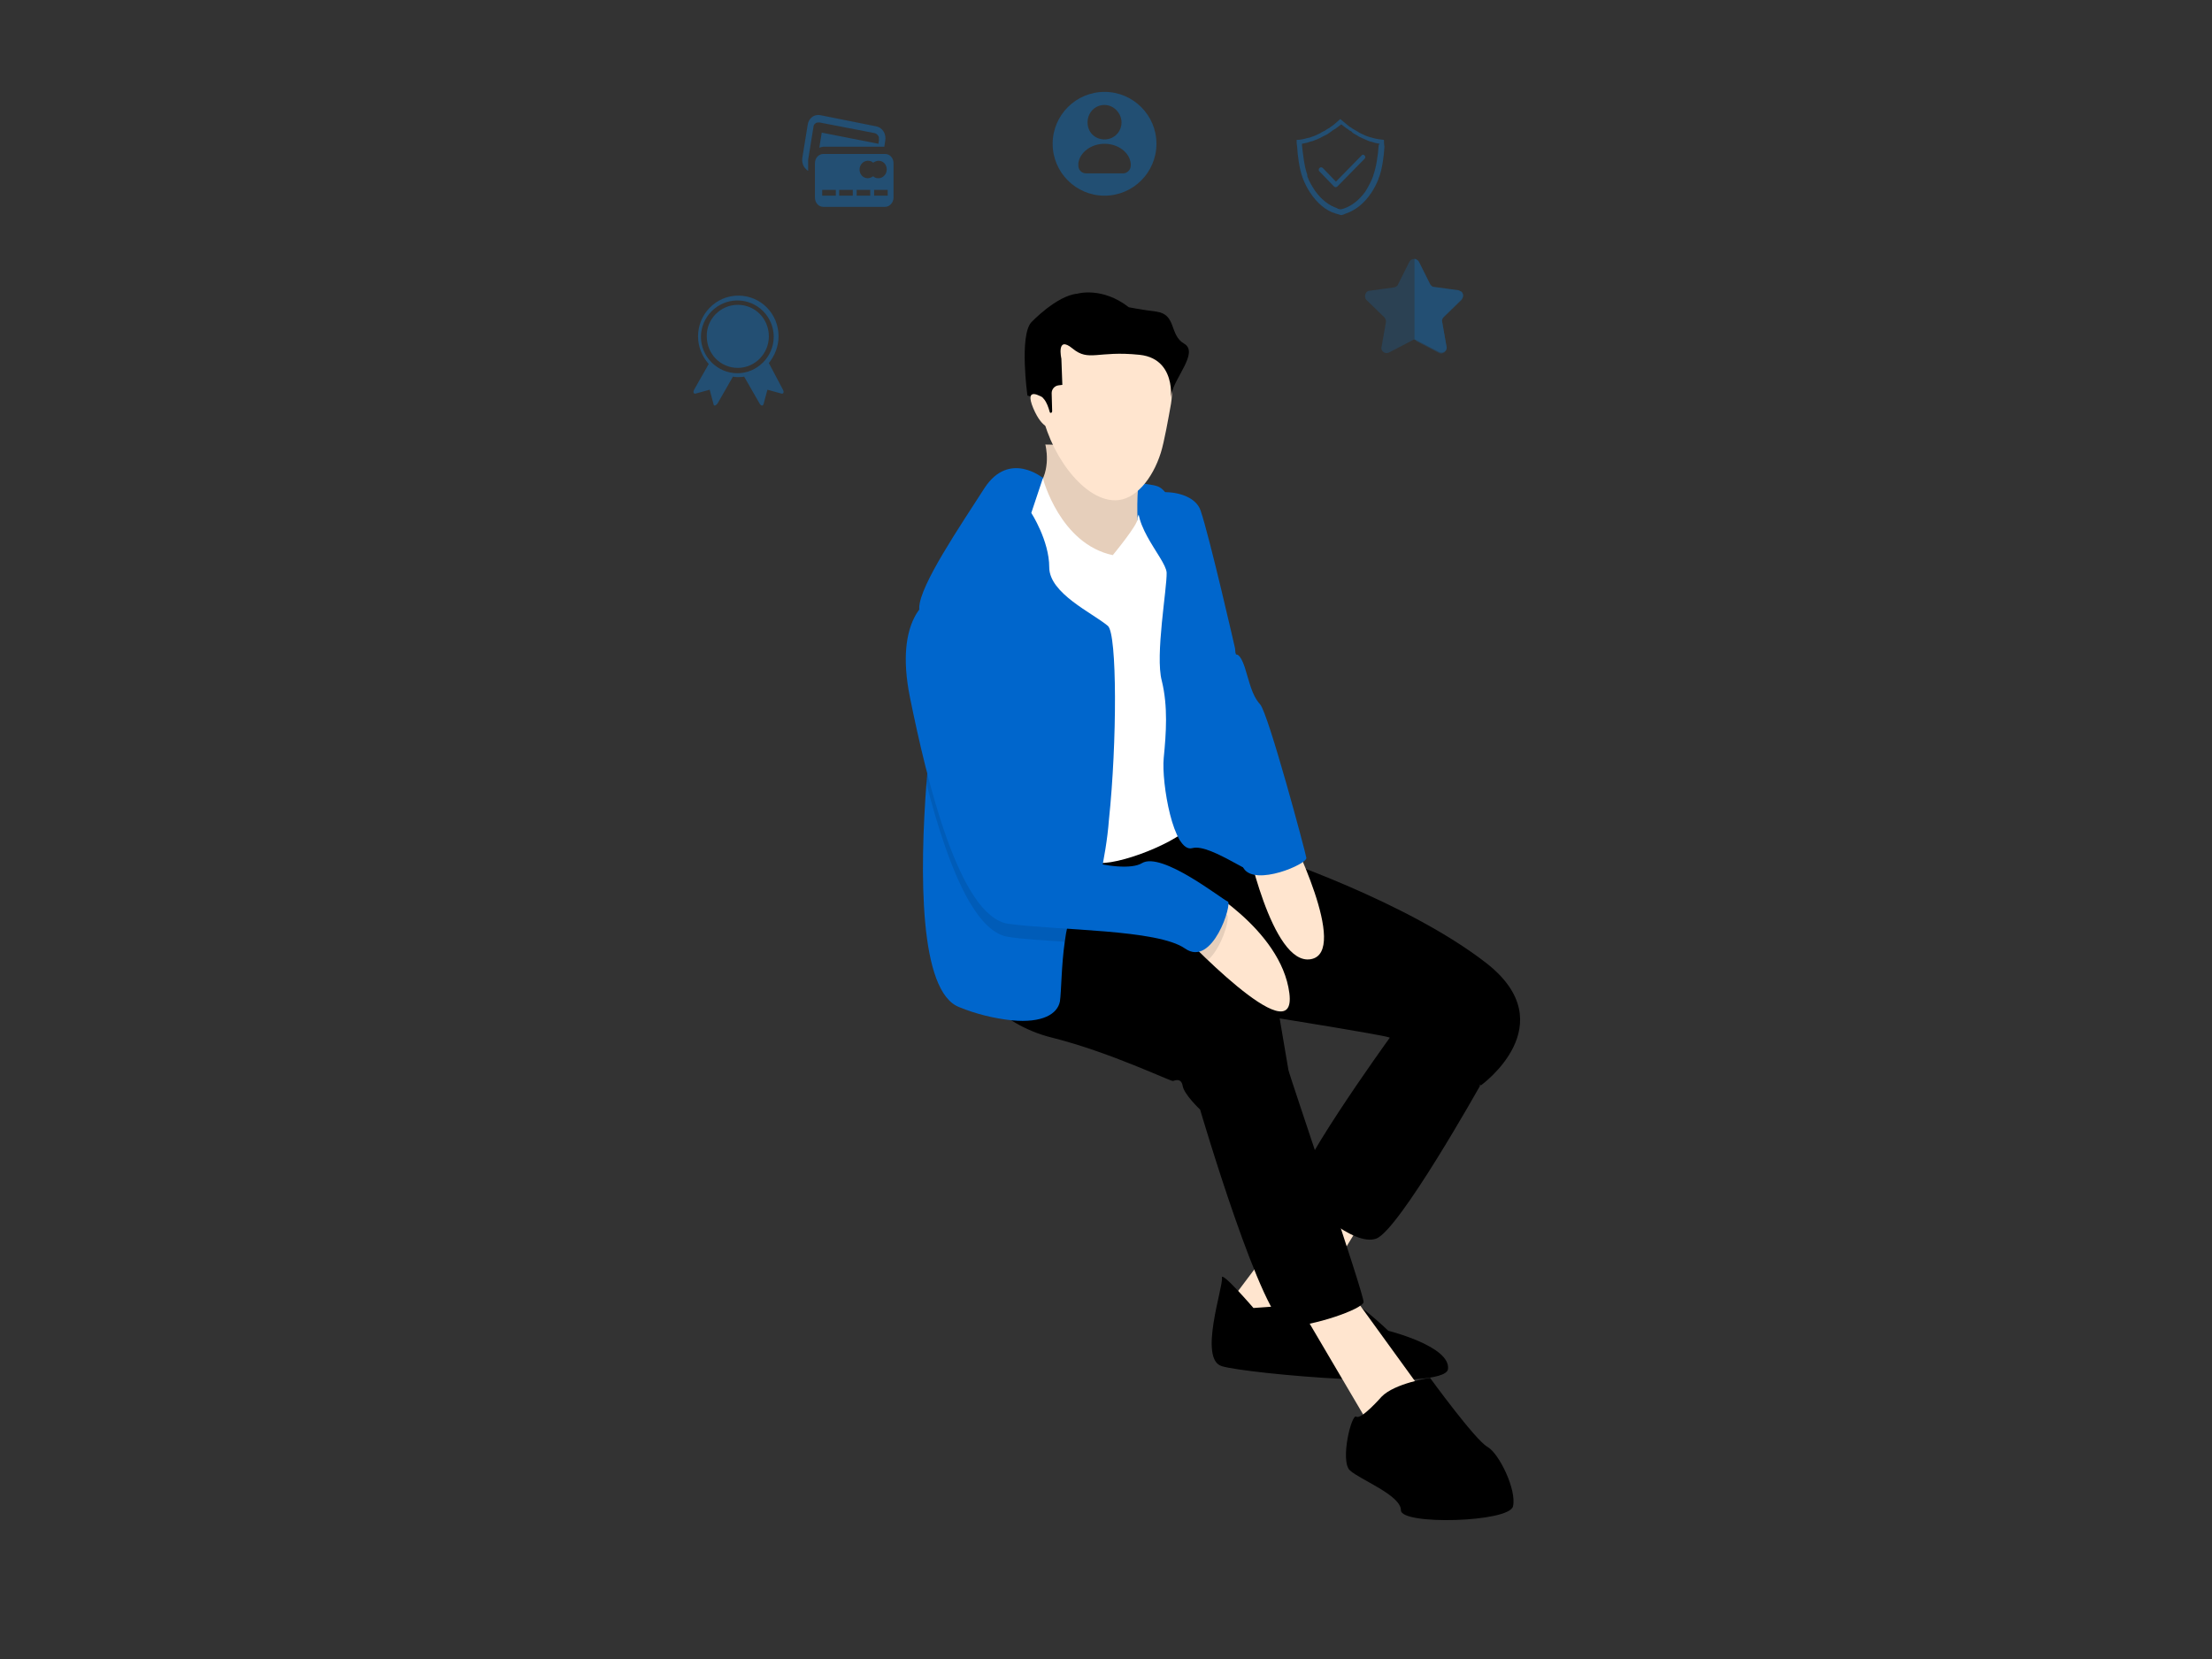 <?xml version="1.0" encoding="UTF-8"?>
<svg width="400px" height="300px" viewBox="0 0 400 300" version="1.1" xmlns="http://www.w3.org/2000/svg" xmlns:xlink="http://www.w3.org/1999/xlink">
    <rect x="0" y="0" width="400" height="300" fill="#333333" stroke="none"/>
    <!-- Generator: Sketch 55.2 (78181) - https://sketchapp.com -->
    <title>6</title>
    <desc>Created with Sketch.</desc>
    <g id="6" stroke="none" stroke-width="1" fill="none" fill-rule="evenodd">
        <g id="编组" transform="translate(125, 16)" fill-rule="nonzero">
            <path d="M63.246,70.351 C63.246,70.351 81.316,70.877 84.298,71.93 C87.281,72.982 88.596,80.789 88.596,80.789 L74.561,85.175 L64.035,84.561 L56.14,85.088 L60.526,73.509 L63.246,70.351 Z" id="路径" fill="#0066CC"></path>
            <path d="M64.035,64.386 C64.035,64.386 65.263,69.035 62.544,72.193 C59.912,75.439 73.86,87.018 73.86,87.018 L81.228,85.702 C81.228,85.702 79.649,71.579 81.754,68.07 C84.035,64.561 64.035,64.386 64.035,64.386 Z" id="路径" fill="#FFE5CF"></path>
            <path d="M64.035,64.298 C64.035,64.298 65.263,68.947 62.544,72.105 C59.912,75.351 73.86,86.93 73.86,86.93 L81.228,85.614 C81.228,85.614 79.649,71.491 81.754,67.982 C84.035,64.474 64.035,64.298 64.035,64.298 Z" id="路径" fill="#000000" opacity="0.1"></path>
            <polygon id="路径" fill="#FFE5CF" points="113.07 198.596 96.842 220.175 107.895 226.667 123.246 201.667"></polygon>
            <path d="M101.667,220.526 C101.667,220.526 95.702,213.596 95.965,215.088 C96.228,216.667 91.667,229.825 95.965,231.053 C100.175,232.368 136.316,235.702 136.842,231.579 C137.368,227.456 126.053,224.649 126.053,224.649 C126.053,224.649 119.386,218.246 117.895,218.86 C116.316,219.561 101.667,220.526 101.667,220.526 Z" id="路径" fill="#000000"></path>
            <polygon id="路径" fill="#FFE5CF" points="109.386 219.211 122.456 241.404 132.281 235.702 119.123 217.544"></polygon>
            <path d="M129.912,166.579 L126.053,172.018 C126.053,172.018 107.632,197.544 109.649,199.649 C111.579,201.667 119.737,209.474 123.86,207.982 C127.982,206.491 142.632,180.351 142.632,180.351 L138.772,165 L129.912,166.579 Z" id="路径" fill="#000000"></path>
            <path d="M50.789,161.404 C50.789,161.404 54.912,169.123 65.351,171.667 C75.789,174.298 86.667,179.561 87.105,179.474 C87.456,179.386 88.596,178.86 88.86,180.351 C89.123,181.93 92.018,184.649 92.018,184.649 C92.018,184.649 103.509,223.772 107.895,223.86 C112.281,223.86 121.316,220.789 121.579,219.474 C121.754,218.246 108.07,178.246 107.982,177.456 L106.404,168.158 C106.404,168.158 124.474,171.053 126.14,171.579 C127.807,172.105 142.807,180.263 142.807,180.263 C142.807,180.263 158.07,169.298 143.772,158.158 C129.474,147.018 104.912,138.86 104.912,138.86 L96.053,136.404 L88.333,135.965 L87.193,131.579 L68.947,132.632 L50,140.702 L50.789,161.404 Z" id="路径" fill="#000000"></path>
            <path d="M74.825,43.509 C82.632,43.509 87.982,49.298 86.754,57.018 C86.316,59.474 85.526,63.947 84.912,65.877 C83.421,70.614 80.263,74.474 76.667,74.474 C70.614,74.474 64.386,65.351 63.246,57.632 C61.404,45.614 67.018,43.509 74.825,43.509 Z" id="路径" fill="#FFE5CF"></path>
            <path d="M61.93,70.789 L63.596,70.526 C63.596,70.526 66.667,82.368 76.228,84.386 C76.228,84.386 80.877,78.772 80.702,77.807 C80.526,76.842 84.386,71.754 86.491,74.649 C88.596,77.544 85.965,127.456 87.719,128.333 C89.474,129.211 93.246,130.175 90.175,133.509 C87.105,136.842 75.088,141.316 72.456,139.737 C69.825,138.158 64.386,125.175 62.018,120.789 C59.649,116.404 55.877,101.491 55.877,101.491 C55.877,101.491 51.053,85.175 54.035,81.404 C57.105,77.632 61.93,70.789 61.93,70.789 Z" id="路径" fill="#FFFFFF"></path>
            <path d="M75.526,132.281 C75.263,135.789 74.649,139.211 73.947,142.632 C73.246,145.439 72.456,147.105 71.491,147.018 C69.123,146.842 68.07,150.263 67.544,154.298 C66.93,158.509 66.93,163.333 66.667,165.088 C66.228,167.368 63.509,169.035 57.982,168.509 C54.737,168.158 51.491,167.368 48.509,166.14 C41.14,163.421 41.316,141.579 42.544,125.439 C43.333,115.526 44.386,107.719 44.386,107.719 C44.386,107.719 42.105,101.053 41.404,96.404 C41.316,95.526 41.228,94.737 41.228,93.86 C41.316,89.825 48.684,79.035 53.07,72.193 C57.544,65.439 63.596,70.439 63.596,70.439 L61.491,76.754 C61.491,76.754 64.737,81.754 64.737,86.579 C64.737,91.316 72.544,94.825 75.351,97.193 C77.018,98.684 77.018,118.158 75.526,132.281 Z" id="路径" fill="#0066CC"></path>
            <path d="M81.667,72.807 C81.667,72.807 82.193,73.421 84.561,73.07 C87.368,72.719 91.228,73.684 92.105,76.316 C93.772,81.228 98.333,101.228 98.333,101.228 C98.333,101.228 100.263,124.035 101.14,129.123 C102.018,134.211 101.579,138.596 102.456,141.316 C103.333,143.947 94.035,136.404 90.614,137.368 C87.193,138.333 85,125.526 85.439,121.053 C85.877,116.579 86.228,111.754 85.088,107.105 C83.86,102.544 86.053,90.351 85.965,87.544 C85.789,84.825 78.246,77.807 81.667,72.807 Z" id="路径" fill="#0066CC"></path>
            <path d="M91.667,143.772 C91.667,143.772 106.667,151.93 108.158,163.596 C109.649,175.263 88.07,152.281 88.07,152.281 L91.667,143.772 Z" id="路径" fill="#FFE5CF"></path>
            <path d="M100.263,135.526 C100.263,135.526 104.912,158.684 112.018,157.456 C119.211,156.228 107.982,134.123 107.982,134.123 L100.263,135.526 Z" id="路径" fill="#FFE5CF"></path>
            <path d="M124.825,236.579 C124.825,236.579 121.14,240.789 120.263,240.175 C119.386,239.561 117.281,248.246 119.123,249.912 C120.965,251.579 128.333,254.386 128.333,257.105 C128.333,259.825 147.895,259.298 148.596,256.404 C149.298,253.509 146.14,246.842 143.947,245.614 C141.754,244.386 133.596,233.158 133.596,233.158 C133.596,233.158 127.193,234.123 124.825,236.579 Z" id="路径" fill="#000000"></path>
            <path d="M89.298,157.895 C85.789,155.439 76.14,154.825 67.456,154.298 C63.684,154.035 60.088,153.86 57.368,153.421 C54.737,153.07 52.368,150.614 50.263,147.018 C47.105,141.579 44.474,133.333 42.456,125.439 C43.246,115.526 44.298,107.719 44.298,107.719 C44.298,107.719 42.018,101.053 41.316,96.404 C41.842,95.702 42.456,95.088 43.246,94.737 C52.456,90.789 61.14,129.474 62.193,135.526 C62.193,135.614 62.193,135.702 62.193,135.789 C62.719,138.86 68.509,141.579 73.772,142.632 C76.93,143.246 80,143.333 81.316,142.456 C84.912,140.263 96.053,149.123 96.842,149.386 C97.895,149.649 94.298,161.491 89.298,157.895 Z" id="路径" fill="#000000" opacity="0.1"></path>
            <path d="M43.246,92.368 C43.246,92.368 36.579,95.526 39.561,110.175 C42.544,124.825 48.421,149.825 57.368,151.053 C66.404,152.281 84.298,152.018 89.298,155.526 C94.298,159.035 97.895,147.281 97.018,147.018 C96.14,146.754 85.088,137.895 81.491,140.088 C77.895,142.281 63.246,138.421 62.368,133.421 C61.491,128.333 52.632,88.333 43.246,92.368 Z" id="路径" fill="#0066CC"></path>
            <path d="M91.228,85.351 L98.509,102.368 C98.509,102.368 99.211,102.018 100.088,104.649 C100.965,107.368 101.316,109.649 102.895,111.404 C104.386,113.158 111.053,137.982 111.228,139.123 C111.404,140.263 102.018,144.298 99.912,141.053 C97.807,137.719 91.228,85.351 91.228,85.351 Z" id="路径" fill="#0066CC"></path>
            <g opacity="0.4" transform="translate(108.772, 5.263)" fill="#0978D3">
                <path d="M16.491,4.123 L16.491,4.123 C16.491,4.123 16.491,4.035 16.491,4.035 C15.789,3.947 15.088,3.86 14.474,3.684 C14.298,3.596 14.035,3.596 13.86,3.509 C13.246,3.333 12.719,3.07 12.193,2.807 L12.193,2.807 C12.018,2.719 11.842,2.632 11.754,2.544 C11.579,2.456 11.316,2.281 11.14,2.193 L11.14,2.193 C10.965,2.105 10.877,2.018 10.702,1.93 C10.614,1.842 10.526,1.754 10.439,1.754 L10.175,1.579 C9.649,1.14 9.123,0.702 8.596,0.263 C8.07,0.702 7.544,1.228 7.018,1.579 C6.93,1.667 6.842,1.667 6.754,1.754 C6.667,1.842 6.579,1.93 6.491,1.93 C6.316,2.018 6.228,2.105 6.053,2.193 L6.053,2.193 C5.877,2.368 5.614,2.456 5.439,2.544 C5.263,2.632 5.088,2.719 5,2.807 L5,2.807 C4.474,3.07 3.947,3.333 3.333,3.509 C3.158,3.596 2.895,3.684 2.719,3.684 C2.105,3.86 1.404,4.035 0.702,4.035 L0.702,4.035 L0.702,4.123 L0.702,4.123 C0.702,4.474 0.702,4.825 0.789,5.263 L0.789,5.263 C0.877,6.93 1.228,9.386 1.754,10.789 C1.754,10.877 1.754,10.877 1.842,10.965 C1.842,10.965 1.842,11.053 1.842,11.053 C2.193,11.93 2.632,12.807 3.158,13.596 C4.386,15.439 5.965,16.842 7.807,17.368 L7.807,17.368 C8.158,17.456 8.421,17.544 8.684,17.632 C8.947,17.632 9.211,17.544 9.561,17.368 L9.561,17.368 C11.404,16.754 12.982,15.439 14.211,13.596 C14.737,12.807 15.175,11.93 15.526,11.053 C15.526,11.053 15.526,10.965 15.526,10.965 C15.526,10.877 15.526,10.877 15.614,10.789 C16.14,9.386 16.491,7.018 16.579,5.263 L16.579,5.263 C16.491,4.825 16.491,4.386 16.491,4.123 L16.491,4.123 Z M15.526,5 C15.526,5 15.526,5.088 15.526,5.088 C15.439,6.667 15.088,9.035 14.561,10.439 C14.561,10.439 14.561,10.526 14.561,10.526 C14.211,11.491 13.684,12.456 13.158,13.333 C12.018,14.912 10.702,15.965 9.123,16.491 C9.123,16.491 9.035,16.491 9.035,16.491 C8.86,16.579 8.684,16.579 8.596,16.579 C8.421,16.579 8.333,16.491 8.158,16.491 C8.158,16.491 8.07,16.491 8.07,16.404 C6.491,15.877 5.175,14.825 4.035,13.246 C3.509,12.456 2.982,11.579 2.632,10.614 L2.632,10.526 C2.632,10.526 2.632,10.439 2.632,10.439 L2.632,10.351 C2.105,8.947 1.842,6.579 1.667,5 C1.667,4.912 1.667,4.912 1.667,4.912 L1.667,4.737 C2.105,4.649 2.632,4.561 3.07,4.386 C3.246,4.298 3.509,4.298 3.684,4.211 C4.211,4.035 4.825,3.772 5.439,3.421 C5.439,3.421 5.439,3.421 5.439,3.421 C5.614,3.333 5.789,3.246 5.965,3.158 C6.228,3.07 6.404,2.895 6.667,2.719 L6.667,2.719 C6.93,2.544 7.193,2.368 7.368,2.193 L7.456,2.193 L7.544,2.105 L7.719,2.018 C8.07,1.754 8.421,1.491 8.772,1.228 C9.123,1.491 9.474,1.754 9.825,2.018 C9.912,2.018 9.912,2.105 10,2.105 L10.088,2.193 L10.088,2.193 C10.175,2.281 10.263,2.368 10.351,2.368 C10.526,2.456 10.702,2.544 10.789,2.719 L10.789,2.719 C11.14,2.982 11.579,3.158 11.93,3.421 L11.93,3.421 C12.632,3.772 13.246,4.035 13.684,4.211 C13.86,4.298 14.123,4.386 14.298,4.386 C14.737,4.561 15.175,4.649 15.702,4.737 L15.526,5 L15.526,5 Z" id="形状"></path>
                <path d="M12.456,6.842 L7.807,11.579 L5.439,9.123 C5.263,8.947 5,8.947 4.825,9.123 C4.825,9.123 4.825,9.123 4.825,9.123 C4.649,9.298 4.649,9.561 4.825,9.737 L7.456,12.456 C7.632,12.632 7.895,12.632 8.07,12.456 C8.07,12.456 8.07,12.456 8.07,12.456 L12.982,7.456 C13.158,7.281 13.158,7.018 12.982,6.842 C12.807,6.667 12.544,6.667 12.456,6.842 C12.456,6.754 12.456,6.842 12.456,6.842 L12.456,6.842 Z" id="路径"></path>
            </g>
            <path d="M79.474,13.947 L79.474,13.772 L79.474,13.596 C79.298,11.579 77.193,10 74.737,10 C72.281,10 70.263,11.579 70,13.509 L70,13.947 C70,14.737 70.614,15.351 71.404,15.351 L77.895,15.351 C78.772,15.439 79.474,14.737 79.474,13.947 Z M74.737,19.386 C69.561,19.386 65.351,15.175 65.351,10 C65.351,4.825 69.561,0.614 74.737,0.614 C79.912,0.614 84.123,4.825 84.123,10 C84.123,15.175 79.912,19.386 74.737,19.386 Z M74.737,9.211 C76.491,9.211 77.807,7.807 77.807,6.14 C77.807,4.474 76.404,2.982 74.737,2.982 C72.982,2.982 71.667,4.386 71.667,6.14 C71.667,7.895 72.982,9.211 74.737,9.211 Z" id="形状" fill="#0978D3" opacity="0.4"></path>
            <g opacity="0.4" transform="translate(19.298, 4.386)" fill="#0978D3" id="形状">
                <path d="M4.561,7.456 L15.789,7.456 C16.579,7.456 17.281,8.158 17.281,9.123 L17.281,15.351 C17.281,16.228 16.579,17.018 15.789,17.018 L4.561,17.018 C3.772,17.018 3.07,16.316 3.07,15.351 L3.07,9.123 C3.07,8.158 3.772,7.456 4.561,7.456 Z M4.035,0.439 C3.509,0.351 2.982,0.439 2.544,0.789 C2.105,1.14 1.842,1.579 1.754,2.193 L0.789,8.158 C0.702,8.684 0.789,9.298 1.14,9.825 C1.316,10.088 1.579,10.351 1.842,10.526 L1.842,9.211 C1.842,9.035 1.842,8.947 1.842,8.772 C1.842,8.684 1.842,8.596 1.842,8.509 L2.807,2.544 C2.807,2.281 2.982,2.018 3.158,1.93 C3.333,1.754 3.596,1.754 3.86,1.754 L13.86,3.684 C14.123,3.772 14.298,3.86 14.474,4.123 C14.649,4.298 14.649,4.561 14.649,4.912 L14.561,5.614 L4.298,3.596 L3.86,6.316 C4.123,6.228 4.474,6.14 4.737,6.14 L15.614,6.14 L15.789,5 C15.877,4.474 15.789,3.86 15.439,3.333 C15.175,2.895 14.649,2.544 14.123,2.456 L4.035,0.439 Z M12.632,8.684 C11.842,8.684 11.14,9.386 11.14,10.263 C11.14,11.14 11.754,11.842 12.632,11.842 C12.982,11.842 13.333,11.667 13.596,11.491 C13.86,11.754 14.211,11.842 14.561,11.842 C15.351,11.842 16.053,11.14 16.053,10.263 C16.053,9.386 15.439,8.684 14.561,8.684 C14.211,8.684 13.86,8.86 13.596,9.035 C13.333,8.772 12.982,8.684 12.632,8.684 Z M13.772,13.947 L13.772,15 L16.228,15 L16.228,13.947 L13.772,13.947 Z M10.614,13.947 L10.614,15 L13.07,15 L13.07,13.947 L10.614,13.947 L10.614,13.947 Z M7.456,13.947 L7.456,15 L9.912,15 L9.912,13.947 L7.456,13.947 Z M4.386,13.947 L4.386,15 L6.842,15 L6.842,13.947 L4.386,13.947 L4.386,13.947 Z"></path>
            </g>
            <g opacity="0.4" transform="translate(0, 36.842)" fill="#0978D3" id="形状">
                <path d="M16.491,17.456 C16.93,18.158 16.579,18.421 16.316,18.333 L13.772,17.632 L13.07,20.263 C12.982,20.526 12.632,20.702 12.281,20 L9.561,15.263 C9.211,15.351 8.86,15.351 8.421,15.351 C8.158,15.351 7.807,15.351 7.544,15.263 L4.825,20 C4.386,20.702 4.035,20.526 4.035,20.263 L3.333,17.632 L0.789,18.333 C0.526,18.421 0.175,18.158 0.614,17.456 L3.158,12.982 C1.93,11.579 1.228,9.825 1.228,7.982 C1.228,3.947 4.474,0.614 8.509,0.614 C12.544,0.614 15.789,3.86 15.789,7.982 C15.789,9.825 15.088,11.491 14.035,12.807 L16.491,17.456 L16.491,17.456 Z M8.333,14.649 C11.93,14.649 14.912,11.667 14.912,8.07 C14.912,4.474 12.018,1.491 8.333,1.491 C4.737,1.491 1.754,4.474 1.754,8.07 C1.754,11.667 4.737,14.649 8.333,14.649 Z M8.421,2.281 C11.579,2.281 14.035,4.825 14.035,7.982 C14.035,11.14 11.491,13.684 8.421,13.684 C5.263,13.684 2.807,11.14 2.807,7.982 C2.719,4.912 5.263,2.281 8.421,2.281 L8.421,2.281 Z"></path>
            </g>
            <g opacity="0.4" transform="translate(121.053, 30.702)" fill="#0978D3" id="路径">
                <path d="M9.211,14.912 L5.175,17.018 C4.649,17.281 4.123,17.105 3.86,16.667 C3.772,16.491 3.684,16.316 3.772,16.053 L4.561,11.579 C4.649,11.316 4.474,10.965 4.298,10.702 L1.053,7.544 C0.702,7.193 0.702,6.579 1.053,6.14 C1.228,5.965 1.404,5.877 1.579,5.877 L6.053,5.263 C6.404,5.175 6.667,5 6.754,4.737 L8.772,0.702 C9.035,0.175 9.561,-6.21724894e-15 10.088,0.263 C10.263,0.351 10.439,0.526 10.526,0.702 L12.544,4.737 C12.719,5 12.982,5.263 13.246,5.263 L17.719,5.877 C18.246,5.965 18.684,6.491 18.509,7.018 C18.421,7.193 18.333,7.368 18.246,7.544 L15,10.702 C14.737,10.965 14.649,11.228 14.737,11.579 L15.526,16.053 C15.614,16.579 15.263,17.105 14.737,17.193 C14.561,17.281 14.298,17.193 14.123,17.105 L10.088,15 C9.912,14.649 9.561,14.649 9.211,14.912 L9.211,14.912 Z" opacity="0.5"></path>
                <path d="M9.737,0.088 C10.088,0.175 10.351,0.351 10.526,0.614 L12.544,4.649 C12.719,4.912 12.895,5.175 13.246,5.175 L17.719,5.789 C17.895,5.877 18.07,5.965 18.246,6.053 C18.596,6.404 18.596,7.018 18.246,7.456 L15,10.614 C14.737,10.877 14.649,11.228 14.737,11.491 L15.526,15.965 C15.614,16.228 15.526,16.404 15.439,16.579 C15.175,17.018 14.649,17.193 14.123,16.93 L10.088,14.825 C10,14.737 9.825,14.737 9.737,14.649 L9.737,0.088 L9.737,0.088 Z"></path>
            </g>
            <path d="M64.825,58.509 C64.386,56.842 63.509,54.912 62.018,55.877 L60.789,55.526 C60.789,55.526 59.298,44.737 61.491,42.281 C61.491,42.281 66.053,37.456 69.825,37.105 C69.825,37.105 74.298,35.789 79.123,39.561 C79.123,39.561 81.316,40 84.123,40.351 C87.807,40.877 86.404,44.561 89.123,46.14 C91.842,47.719 87.368,52.281 86.842,55.263 C86.228,58.509 88.684,48.947 81.053,48.158 C73.421,47.368 71.93,49.474 68.947,47.018 C65.965,44.561 66.93,48.86 66.93,48.86 L67.105,53.596 L66.404,53.684 C65.702,53.772 65.175,54.386 65.175,55.088 L65.263,58.333 C65.263,58.684 64.912,58.772 64.825,58.509 Z" id="路径" fill="#000000"></path>
            <path d="M63.509,55.877 C63.509,55.877 60.088,53.596 61.842,57.807 C63.596,61.93 65.263,61.316 65.263,61.316 L63.509,55.877 Z" id="路径" fill="#FFE5CF"></path>
        </g>
    </g>
</svg>